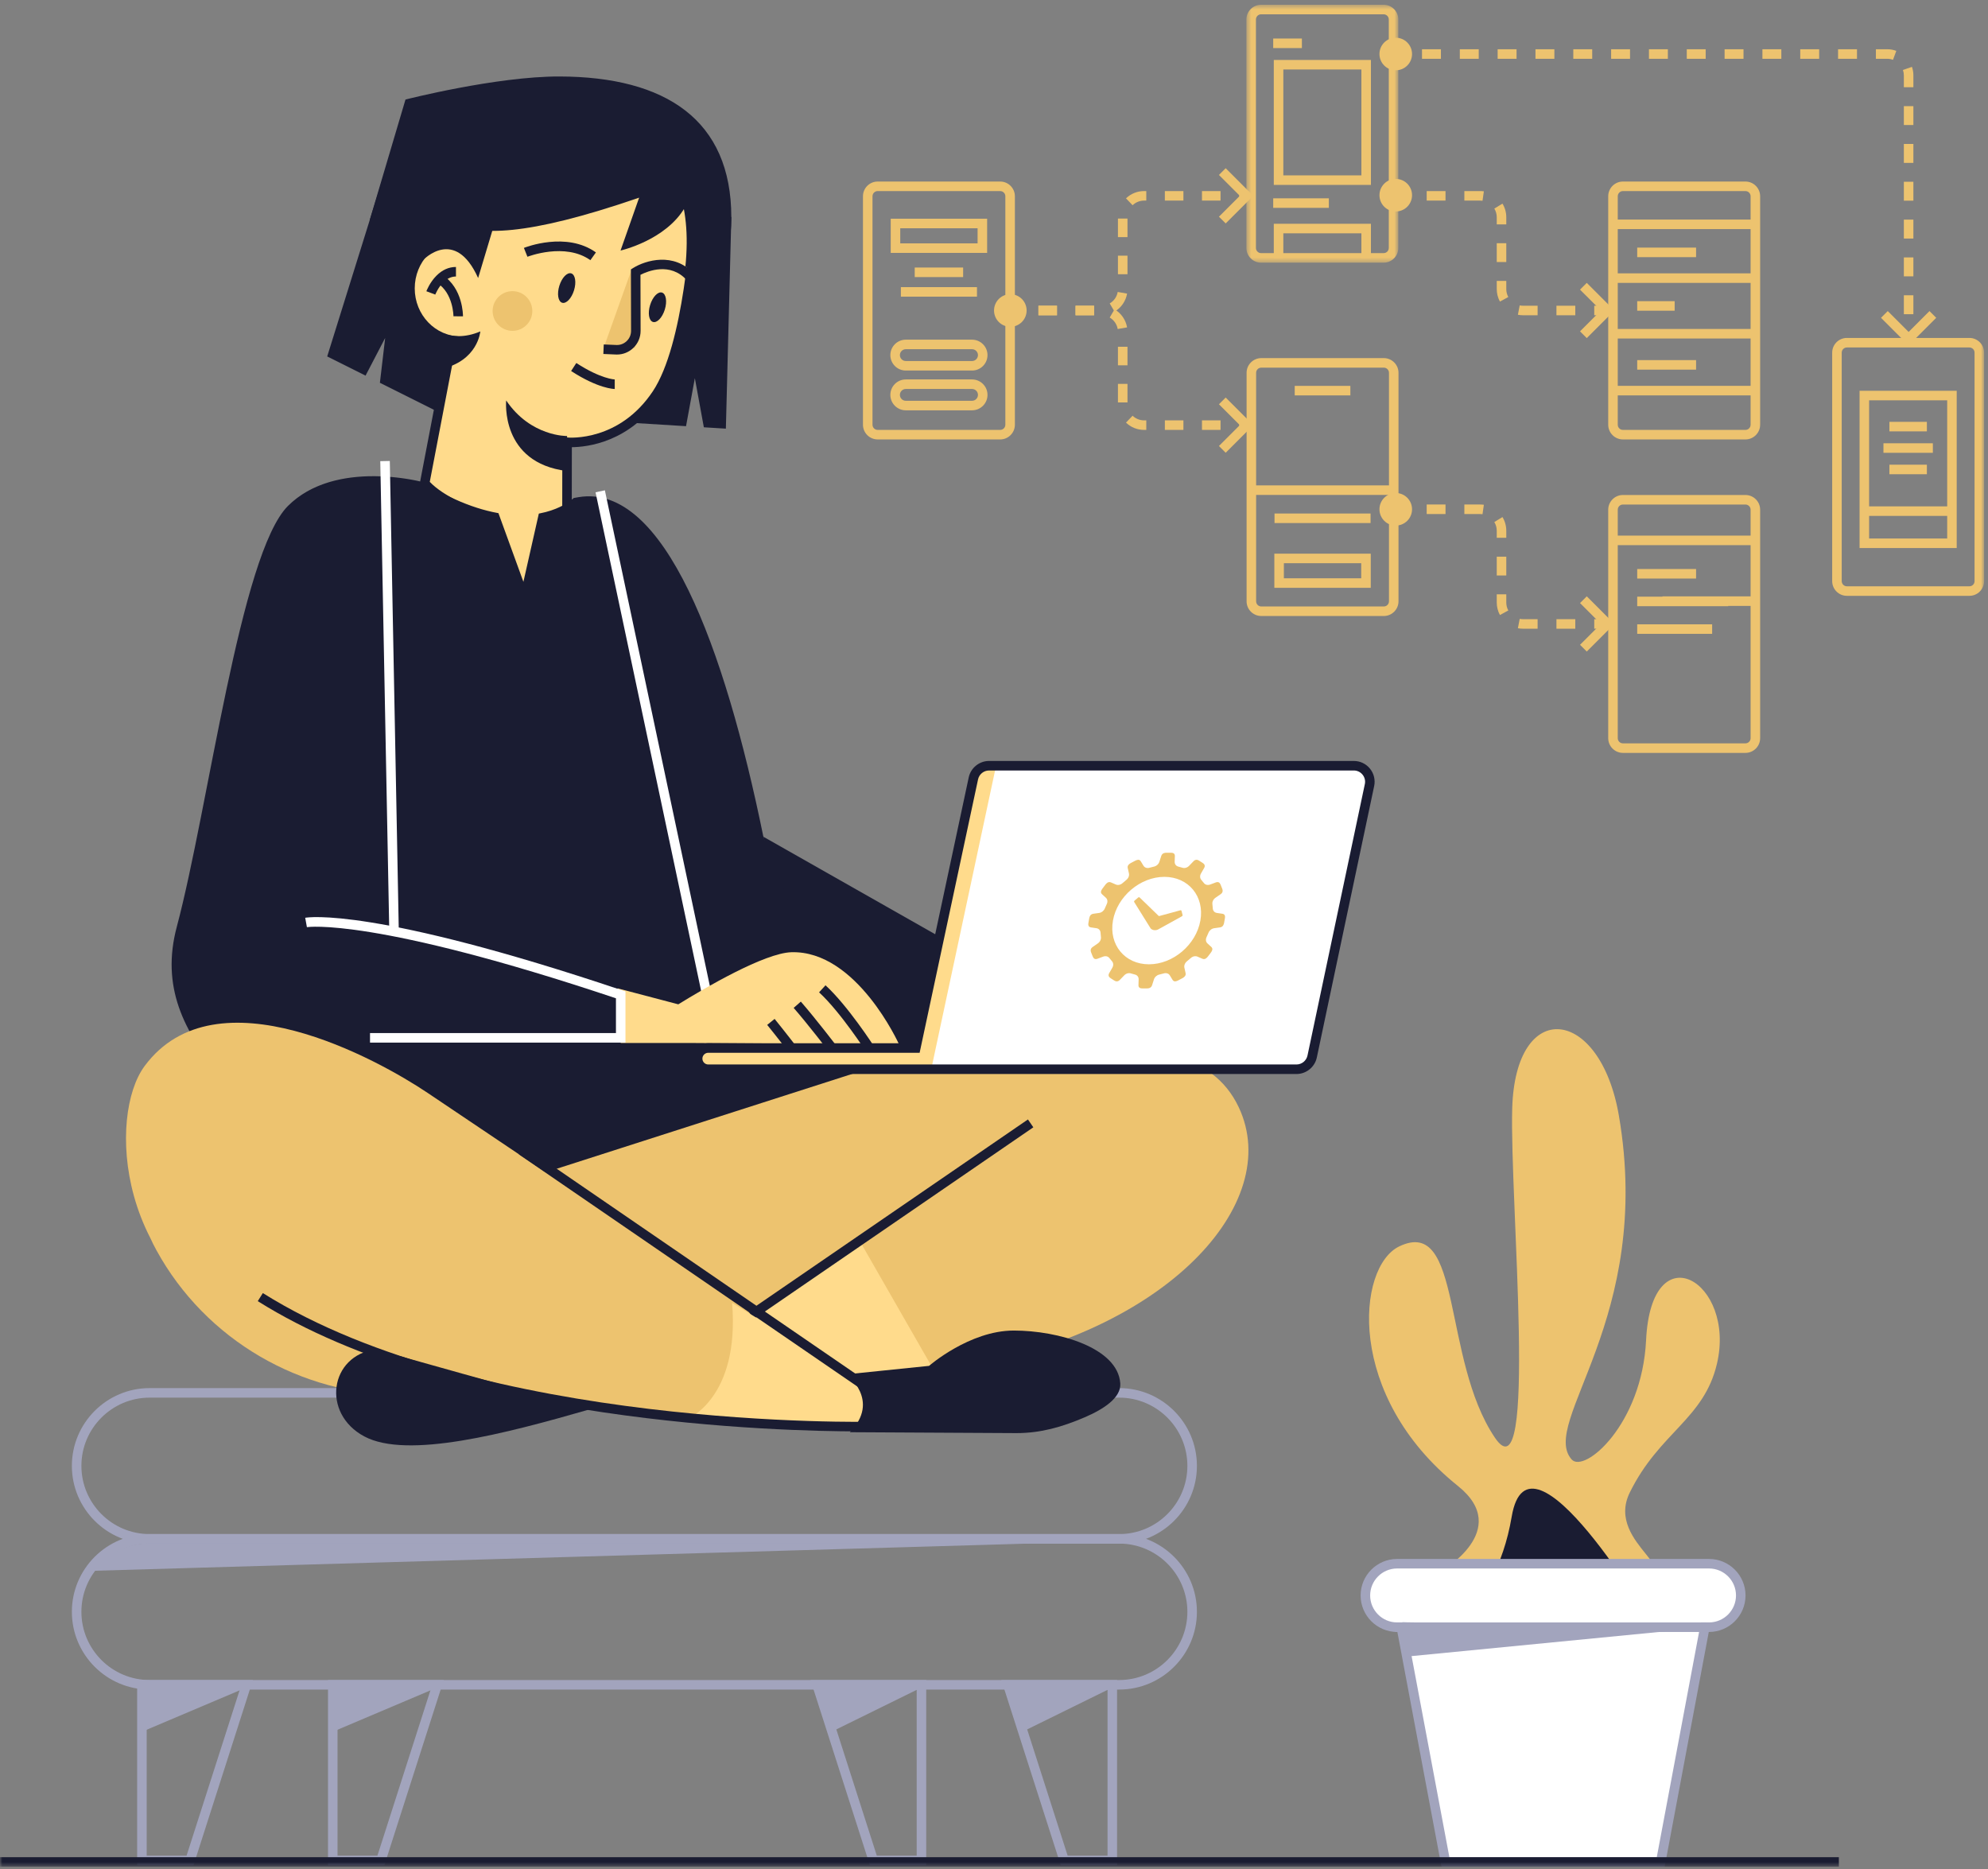 <?xml version="1.0" encoding="UTF-8"?>
<svg width="417px" height="392px" viewBox="0 0 417 392" version="1.1" xmlns="http://www.w3.org/2000/svg" xmlns:xlink="http://www.w3.org/1999/xlink">
    <rect x="0" y="0" width="417" height="392" fill="#808080" stroke="none"/>
    <!-- Generator: Sketch 52.4 (67378) - http://www.bohemiancoding.com/sketch -->
    <title>Illustration/Services/Design</title>
    <desc>Created with Sketch.</desc>
    <defs>
        <polygon id="path-1" points="0.444 0.496 32.31 0.496 32.31 54.584 0.444 54.584"></polygon>
        <polygon id="path-3" points="0 391.504 416.183 391.504 416.183 1 0 1"></polygon>
    </defs>
    <g id="Illustration/Services/Design" stroke="none" stroke-width="1" fill="none" fill-rule="evenodd">
        <g>
            <g id="Group-3" transform="translate(261, 0.504)">
                <mask id="mask-2" fill="white">
                    <use xlink:href="#path-1"></use>
                </mask>
                <g id="Clip-2"></g>
                <path d="M3.527,2.496 C2.929,2.496 2.444,2.981 2.444,3.579 L2.444,51.5 C2.444,52.098 2.929,52.584 3.527,52.584 L29.226,52.584 C29.824,52.584 30.31,52.098 30.31,51.5 L30.31,3.579 C30.31,2.981 29.824,2.496 29.226,2.496 L3.527,2.496 Z M29.226,54.584 L3.527,54.584 C1.827,54.584 0.444,53.2 0.444,51.5 L0.444,3.579 C0.444,1.879 1.827,0.496 3.527,0.496 L29.226,0.496 C30.926,0.496 32.31,1.879 32.31,3.579 L32.31,51.5 C32.31,53.2 30.926,54.584 29.226,54.584 Z" id="Fill-1" fill="#EDC36F" mask="url(#mask-2)"></path>
            </g>
            <polygon id="Fill-4" fill="#EDC36F" points="257.097 46.862 255.683 45.448 260.06 41.071 255.683 36.694 257.097 35.28 262.888 41.071"></polygon>
            <mask id="mask-4" fill="white">
                <use xlink:href="#path-3"></use>
            </mask>
            <g id="Clip-7"></g>
            <path d="M188.836,51.039 L205.06,51.039 L205.06,47.874 L188.836,47.874 L188.836,51.039 Z M186.836,53.039 L207.06,53.039 L207.06,45.874 L186.836,45.874 L186.836,53.039 Z" id="Fill-6" fill="#EDC36F" mask="url(#mask-4)"></path>
            <path d="M269.304,121.284 L285.528,121.284 L285.528,118.12 L269.304,118.12 L269.304,121.284 Z M267.303,123.284 L287.527,123.284 L287.527,116.12 L267.303,116.12 L267.303,123.284 Z" id="Fill-8" fill="#EDC36F" mask="url(#mask-4)"></path>
            <path d="M269.188,36.78 L285.565,36.78 L285.565,14.575 L269.188,14.575 L269.188,36.78 Z M267.188,38.78 L287.565,38.78 L287.565,12.575 L267.188,12.575 L267.188,38.78 Z" id="Fill-9" fill="#EDC36F" mask="url(#mask-4)"></path>
            <polygon id="Fill-10" fill="#EDC36F" mask="url(#mask-4)" points="287.565 54.162 285.565 54.162 285.565 48.932 269.188 48.932 269.188 54.162 267.188 54.162 267.188 46.932 287.565 46.932"></polygon>
            <polygon id="Fill-11" fill="#EDC36F" mask="url(#mask-4)" points="267.066 10.081 273.085 10.081 273.085 8.081 267.066 8.081"></polygon>
            <polygon id="Fill-12" fill="#EDC36F" mask="url(#mask-4)" points="267.066 43.593 278.738 43.593 278.738 41.593 267.066 41.593"></polygon>
            <polygon id="Fill-13" fill="#EDC36F" mask="url(#mask-4)" points="338.338 48.049 368.204 48.049 368.204 46.049 338.338 46.049"></polygon>
            <polygon id="Fill-14" fill="#EDC36F" mask="url(#mask-4)" points="343.419 53.93 355.767 53.93 355.767 51.93 343.419 51.93"></polygon>
            <path d="M184.098,40.074 C183.5,40.074 183.015,40.559 183.015,41.157 L183.015,89.078 C183.015,89.676 183.5,90.162 184.098,90.162 L209.797,90.162 C210.395,90.162 210.881,89.676 210.881,89.078 L210.881,41.157 C210.881,40.559 210.395,40.074 209.797,40.074 L184.098,40.074 Z M209.797,92.162 L184.098,92.162 C182.398,92.162 181.015,90.778 181.015,89.078 L181.015,41.157 C181.015,39.457 182.398,38.074 184.098,38.074 L209.797,38.074 C211.497,38.074 212.881,39.457 212.881,41.157 L212.881,89.078 C212.881,90.778 211.497,92.162 209.797,92.162 Z" id="Fill-15" fill="#EDC36F" mask="url(#mask-4)"></path>
            <path d="M264.566,77.105 C263.968,77.105 263.482,77.591 263.482,78.189 L263.482,126.11 C263.482,126.708 263.968,127.193 264.566,127.193 L290.264,127.193 C290.862,127.193 291.348,126.708 291.348,126.11 L291.348,78.189 C291.348,77.591 290.862,77.105 290.264,77.105 L264.566,77.105 Z M290.264,129.193 L264.566,129.193 C262.866,129.193 261.482,127.81 261.482,126.11 L261.482,78.189 C261.482,76.489 262.866,75.105 264.566,75.105 L290.264,75.105 C291.964,75.105 293.348,76.489 293.348,78.189 L293.348,126.11 C293.348,127.81 291.964,129.193 290.264,129.193 Z" id="Fill-16" fill="#EDC36F" mask="url(#mask-4)"></path>
            <path d="M340.422,40.074 C339.824,40.074 339.338,40.559 339.338,41.157 L339.338,89.078 C339.338,89.676 339.824,90.162 340.422,90.162 L366.12,90.162 C366.718,90.162 367.204,89.676 367.204,89.078 L367.204,41.157 C367.204,40.559 366.718,40.074 366.12,40.074 L340.422,40.074 Z M366.12,92.162 L340.422,92.162 C338.722,92.162 337.338,90.778 337.338,89.078 L337.338,41.157 C337.338,39.457 338.722,38.074 340.422,38.074 L366.12,38.074 C367.82,38.074 369.204,39.457 369.204,41.157 L369.204,89.078 C369.204,90.778 367.82,92.162 366.12,92.162 Z" id="Fill-17" fill="#EDC36F" mask="url(#mask-4)"></path>
            <path d="M387.4,72.874 C386.802,72.874 386.317,73.359 386.317,73.957 L386.317,121.878 C386.317,122.476 386.802,122.962 387.4,122.962 L413.099,122.962 C413.697,122.962 414.182,122.476 414.182,121.878 L414.182,73.957 C414.182,73.359 413.697,72.874 413.099,72.874 L387.4,72.874 Z M413.099,124.962 L387.4,124.962 C385.7,124.962 384.317,123.578 384.317,121.878 L384.317,73.957 C384.317,72.257 385.7,70.874 387.4,70.874 L413.099,70.874 C414.799,70.874 416.182,72.257 416.182,73.957 L416.182,121.878 C416.182,123.578 414.799,124.962 413.099,124.962 Z" id="Fill-18" fill="#EDC36F" mask="url(#mask-4)"></path>
            <path d="M215.342,65.118 C215.342,67.006 213.813,68.535 211.925,68.535 C210.037,68.535 208.508,67.006 208.508,65.118 C208.508,63.23 210.037,61.701 211.925,61.701 C213.813,61.701 215.342,63.23 215.342,65.118" id="Fill-19" fill="#EDC36F" mask="url(#mask-4)"></path>
            <path d="M296.188,40.938 C296.188,42.826 294.659,44.355 292.771,44.355 C290.884,44.355 289.353,42.826 289.353,40.938 C289.353,39.05 290.884,37.521 292.771,37.521 C294.659,37.521 296.188,39.05 296.188,40.938" id="Fill-20" fill="#EDC36F" mask="url(#mask-4)"></path>
            <path d="M296.188,11.328 C296.188,13.216 294.659,14.745 292.771,14.745 C290.884,14.745 289.353,13.216 289.353,11.328 C289.353,9.44 290.884,7.911 292.771,7.911 C294.659,7.911 296.188,9.44 296.188,11.328" id="Fill-21" fill="#EDC36F" mask="url(#mask-4)"></path>
            <path d="M296.188,106.811 C296.188,108.698 294.659,110.228 292.771,110.228 C290.884,110.228 289.353,108.698 289.353,106.811 C289.353,104.923 290.884,103.393 292.771,103.393 C294.659,103.393 296.188,104.923 296.188,106.811" id="Fill-22" fill="#EDC36F" mask="url(#mask-4)"></path>
            <polygon id="Fill-23" fill="#EDC36F" mask="url(#mask-4)" points="211.925 66.118 213.925 66.118 213.925 64.118 211.925 64.118"></polygon>
            <path d="M244.337,42.071 L248.231,42.071 L248.231,40.071 L244.337,40.071 L244.337,42.071 Z M252.124,42.071 L256.018,42.071 L256.018,40.071 L252.124,40.071 L252.124,42.071 Z M237.572,43.043 L236.186,41.601 C237.213,40.614 238.562,40.071 239.984,40.071 L239.989,40.071 L240.445,40.071 L240.445,42.071 L239.988,42.071 L239.985,42.071 C239.081,42.071 238.224,42.416 237.572,43.043 Z M234.498,49.728 L236.498,49.728 L236.498,45.835 L234.498,45.835 L234.498,49.728 Z M234.498,57.514 L236.498,57.514 L236.498,53.621 L234.498,53.621 L234.498,57.514 Z M233.787,65.364 L232.773,63.639 C233.661,63.118 234.271,62.24 234.446,61.232 L236.417,61.576 C236.14,63.164 235.182,64.544 233.787,65.364 Z M217.817,66.118 L221.711,66.118 L221.711,64.118 L217.817,64.118 L217.817,66.118 Z M225.603,66.118 L229.497,66.118 L229.497,64.118 L225.603,64.118 L225.603,66.118 Z" id="Fill-24" fill="#EDC36F" mask="url(#mask-4)"></path>
            <polygon id="Fill-25" fill="#EDC36F" mask="url(#mask-4)" points="259.937 42.071 261.937 42.071 261.937 40.071 259.937 40.071"></polygon>
            <polygon id="Fill-26" fill="#EDC36F" mask="url(#mask-4)" points="293.307 42.071 295.307 42.071 295.307 40.071 293.307 40.071"></polygon>
            <path d="M299.259,42.071 L303.21,42.071 L303.21,40.071 L299.259,40.071 L299.259,42.071 Z M310.97,42.107 C310.805,42.083 310.637,42.071 310.466,42.071 L307.162,42.071 L307.162,40.071 L310.466,40.071 C310.732,40.071 310.996,40.091 311.253,40.127 L310.97,42.107 Z M315.956,47.055 L313.956,47.055 L313.956,45.561 C313.956,44.919 313.78,44.291 313.448,43.746 L315.155,42.705 C315.68,43.563 315.956,44.551 315.956,45.561 L315.956,47.055 Z M313.956,54.959 L315.956,54.959 L315.956,51.008 L313.956,51.008 L313.956,54.959 Z M314.621,63.248 C314.187,62.447 313.956,61.541 313.956,60.628 L313.956,58.91 L315.956,58.91 L315.956,60.628 C315.956,61.217 316.099,61.777 316.379,62.293 L314.621,63.248 Z M322.527,66.118 L319.446,66.118 C319.087,66.117 318.732,66.082 318.39,66.015 L318.772,64.052 C318.991,64.095 319.219,64.117 319.449,64.118 L322.527,64.118 L322.527,66.118 Z M326.479,66.118 L330.431,66.118 L330.431,64.118 L326.479,64.118 L326.479,66.118 Z" id="Fill-27" fill="#EDC36F" mask="url(#mask-4)"></path>
            <polygon id="Fill-28" fill="#EDC36F" mask="url(#mask-4)" points="334.408 66.118 336.408 66.118 336.408 64.118 334.408 64.118"></polygon>
            <polygon id="Fill-29" fill="#EDC36F" mask="url(#mask-4)" points="211.925 66.118 213.925 66.118 213.925 64.118 211.925 64.118"></polygon>
            <path d="M217.817,66.118 L221.711,66.118 L221.711,64.118 L217.817,64.118 L217.817,66.118 Z M225.603,66.118 L229.497,66.118 L229.497,64.118 L225.603,64.118 L225.603,66.118 Z M234.445,69.005 C234.27,67.996 233.66,67.118 232.772,66.596 L233.786,64.872 C235.181,65.692 236.139,67.073 236.416,68.661 L234.445,69.005 Z M234.498,76.614 L236.498,76.614 L236.498,72.72 L234.498,72.72 L234.498,76.614 Z M234.498,84.4 L236.498,84.4 L236.498,80.507 L234.498,80.507 L234.498,84.4 Z M240.445,90.164 L239.988,90.164 C238.563,90.164 237.213,89.621 236.186,88.634 L237.57,87.191 C238.224,87.818 239.082,88.164 239.988,88.164 L240.445,88.164 L240.445,90.164 Z M244.338,90.164 L248.231,90.164 L248.231,88.164 L244.338,88.164 L244.338,90.164 Z M252.125,90.164 L256.019,90.164 L256.019,88.164 L252.125,88.164 L252.125,90.164 Z" id="Fill-30" fill="#EDC36F" mask="url(#mask-4)"></path>
            <polygon id="Fill-31" fill="#EDC36F" mask="url(#mask-4)" points="259.937 90.164 261.937 90.164 261.937 88.164 259.937 88.164"></polygon>
            <polygon id="Fill-32" fill="#EDC36F" mask="url(#mask-4)" points="332.838 70.908 331.424 69.494 335.801 65.118 331.424 60.741 332.838 59.327 338.629 65.118"></polygon>
            <polygon id="Fill-33" fill="#EDC36F" mask="url(#mask-4)" points="400.349 72.444 394.558 66.653 395.972 65.239 400.349 69.616 404.725 65.239 406.139 66.653"></polygon>
            <path d="M340.422,105.813 C339.824,105.813 339.338,106.299 339.338,106.897 L339.338,154.817 C339.338,155.415 339.824,155.901 340.422,155.901 L366.12,155.901 C366.718,155.901 367.204,155.415 367.204,154.817 L367.204,106.897 C367.204,106.299 366.718,105.813 366.12,105.813 L340.422,105.813 Z M366.12,157.901 L340.422,157.901 C338.722,157.901 337.338,156.517 337.338,154.817 L337.338,106.897 C337.338,105.197 338.722,103.813 340.422,103.813 L366.12,103.813 C367.82,103.813 369.204,105.197 369.204,106.897 L369.204,154.817 C369.204,156.517 367.82,157.901 366.12,157.901 Z" id="Fill-34" fill="#EDC36F" mask="url(#mask-4)"></path>
            <polygon id="Fill-35" fill="#EDC36F" mask="url(#mask-4)" points="293.307 107.81 295.307 107.81 295.307 105.81 293.307 105.81"></polygon>
            <path d="M299.259,107.81 L303.21,107.81 L303.21,105.81 L299.259,105.81 L299.259,107.81 Z M310.97,107.846 C310.805,107.822 310.637,107.81 310.466,107.81 L307.162,107.81 L307.162,105.81 L310.466,105.81 C310.732,105.81 310.996,105.83 311.253,105.866 L310.97,107.846 Z M315.956,112.795 L313.956,112.795 L313.956,111.301 C313.956,110.658 313.78,110.03 313.448,109.485 L315.155,108.444 C315.68,109.302 315.956,110.291 315.956,111.301 L315.956,112.795 Z M313.956,120.698 L315.956,120.698 L315.956,116.747 L313.956,116.747 L313.956,120.698 Z M314.621,128.987 C314.187,128.186 313.956,127.28 313.956,126.367 L313.956,124.649 L315.956,124.649 L315.956,126.367 C315.956,126.956 316.099,127.516 316.379,128.032 L314.621,128.987 Z M322.527,131.857 L319.446,131.857 C319.087,131.856 318.732,131.821 318.39,131.755 L318.772,129.792 C318.991,129.835 319.219,129.856 319.449,129.857 L322.527,129.857 L322.527,131.857 Z M326.479,131.857 L330.431,131.857 L330.431,129.857 L326.479,129.857 L326.479,131.857 Z" id="Fill-36" fill="#EDC36F" mask="url(#mask-4)"></path>
            <polygon id="Fill-37" fill="#EDC36F" mask="url(#mask-4)" points="334.408 131.857 336.408 131.857 336.408 129.857 334.408 129.857"></polygon>
            <polygon id="Fill-38" fill="#EDC36F" mask="url(#mask-4)" points="332.838 136.648 331.424 135.234 335.801 130.857 331.424 126.48 332.838 125.066 338.629 130.857"></polygon>
            <polygon id="Fill-39" fill="#EDC36F" mask="url(#mask-4)" points="257.097 94.955 255.683 93.541 260.06 89.164 255.683 84.788 257.097 83.374 262.888 89.164"></polygon>
            <polygon id="Fill-40" fill="#EDC36F" mask="url(#mask-4)" points="292.311 12.328 294.311 12.328 294.311 10.328 292.311 10.328"></polygon>
            <path d="M298.277,12.328 L302.244,12.328 L302.244,10.328 L298.277,10.328 L298.277,12.328 Z M306.211,12.328 L310.179,12.328 L310.179,10.328 L306.211,10.328 L306.211,12.328 Z M314.145,12.328 L318.112,12.328 L318.112,10.328 L314.145,10.328 L314.145,12.328 Z M322.079,12.328 L326.046,12.328 L326.046,10.328 L322.079,10.328 L322.079,12.328 Z M330.013,12.328 L333.98,12.328 L333.98,10.328 L330.013,10.328 L330.013,12.328 Z M337.947,12.328 L341.914,12.328 L341.914,10.328 L337.947,10.328 L337.947,12.328 Z M345.881,12.328 L349.849,12.328 L349.849,10.328 L345.881,10.328 L345.881,12.328 Z M353.815,12.328 L357.782,12.328 L357.782,10.328 L353.815,10.328 L353.815,12.328 Z M361.749,12.328 L365.716,12.328 L365.716,10.328 L361.749,10.328 L361.749,12.328 Z M369.683,12.328 L373.65,12.328 L373.65,10.328 L369.683,10.328 L369.683,12.328 Z M377.617,12.328 L381.584,12.328 L381.584,10.328 L377.617,10.328 L377.617,12.328 Z M385.551,12.328 L389.519,12.328 L389.519,10.328 L385.551,10.328 L385.551,12.328 Z M397.072,12.545 C396.684,12.401 396.275,12.328 395.858,12.328 L393.485,12.328 L393.485,10.328 L395.858,10.328 C396.513,10.328 397.154,10.442 397.766,10.668 L397.072,12.545 Z M401.349,18.291 L399.349,18.291 L399.349,15.818 C399.349,15.426 399.284,15.042 399.158,14.677 L401.049,14.023 C401.248,14.598 401.349,15.203 401.349,15.818 L401.349,18.291 Z M399.349,26.224 L401.349,26.224 L401.349,22.257 L399.349,22.257 L399.349,26.224 Z M399.349,34.158 L401.349,34.158 L401.349,30.191 L399.349,30.191 L399.349,34.158 Z M399.349,42.093 L401.349,42.093 L401.349,38.125 L399.349,38.125 L399.349,42.093 Z M399.349,50.026 L401.349,50.026 L401.349,46.059 L399.349,46.059 L399.349,50.026 Z M399.349,57.96 L401.349,57.96 L401.349,53.993 L399.349,53.993 L399.349,57.96 Z M399.349,65.894 L401.349,65.894 L401.349,61.927 L399.349,61.927 L399.349,65.894 Z" id="Fill-41" fill="#EDC36F" mask="url(#mask-4)"></path>
            <polygon id="Fill-42" fill="#EDC36F" mask="url(#mask-4)" points="399.349 71.874 401.349 71.874 401.349 69.874 399.349 69.874"></polygon>
            <polygon id="Fill-43" fill="#EDC36F" mask="url(#mask-4)" points="191.87 58.11 202.025 58.11 202.025 56.11 191.87 56.11"></polygon>
            <polygon id="Fill-44" fill="#EDC36F" mask="url(#mask-4)" points="188.967 62.218 204.928 62.218 204.928 60.218 188.967 60.218"></polygon>
            <path d="M189.995,73.239 C189.313,73.239 188.759,73.794 188.759,74.475 C188.759,75.157 189.313,75.712 189.995,75.712 L203.899,75.712 C204.581,75.712 205.136,75.157 205.136,74.475 C205.136,73.794 204.581,73.239 203.899,73.239 L189.995,73.239 Z M203.899,77.712 L189.995,77.712 C188.211,77.712 186.759,76.26 186.759,74.475 C186.759,72.691 188.211,71.239 189.995,71.239 L203.899,71.239 C205.683,71.239 207.136,72.691 207.136,74.475 C207.136,76.26 205.683,77.712 203.899,77.712 Z" id="Fill-45" fill="#EDC36F" mask="url(#mask-4)"></path>
            <path d="M189.995,81.58 C189.313,81.58 188.759,82.135 188.759,82.817 C188.759,83.499 189.313,84.054 189.995,84.054 L203.899,84.054 C204.581,84.054 205.136,83.499 205.136,82.817 C205.136,82.135 204.581,81.58 203.899,81.58 L189.995,81.58 Z M203.899,86.054 L189.995,86.054 C188.211,86.054 186.759,84.601 186.759,82.817 C186.759,81.032 188.211,79.58 189.995,79.58 L203.899,79.58 C205.683,79.58 207.136,81.032 207.136,82.817 C207.136,84.601 205.683,86.054 203.899,86.054 Z" id="Fill-46" fill="#EDC36F" mask="url(#mask-4)"></path>
            <path d="M392.062,112.939 L408.439,112.939 L408.439,83.957 L392.062,83.957 L392.062,112.939 Z M390.061,114.939 L410.438,114.939 L410.438,81.957 L390.061,81.957 L390.061,114.939 Z" id="Fill-47" fill="#EDC36F" mask="url(#mask-4)"></path>
            <polygon id="Fill-48" fill="#EDC36F" mask="url(#mask-4)" points="391.061 108.199 409.438 108.199 409.438 106.199 391.061 106.199"></polygon>
            <polygon id="Fill-49" fill="#EDC36F" mask="url(#mask-4)" points="271.579 82.927 283.251 82.927 283.251 80.927 271.579 80.927"></polygon>
            <polygon id="Fill-50" fill="#EDC36F" mask="url(#mask-4)" points="262.492 103.8 292.339 103.8 292.339 101.8 262.492 101.8"></polygon>
            <polygon id="Fill-51" fill="#EDC36F" mask="url(#mask-4)" points="267.342 109.698 287.488 109.698 287.488 107.698 267.342 107.698"></polygon>
            <polygon id="Fill-52" fill="#EDC36F" mask="url(#mask-4)" points="338.338 59.33 368.204 59.33 368.204 57.33 338.338 57.33"></polygon>
            <polygon id="Fill-53" fill="#EDC36F" mask="url(#mask-4)" points="338.338 70.992 368.204 70.992 368.204 68.992 338.338 68.992"></polygon>
            <polygon id="Fill-54" fill="#EDC36F" mask="url(#mask-4)" points="338.338 114.332 368.204 114.332 368.204 112.332 338.338 112.332"></polygon>
            <polygon id="Fill-55" fill="#EDC36F" mask="url(#mask-4)" points="343.419 121.338 355.767 121.338 355.767 119.338 343.419 119.338"></polygon>
            <polygon id="Fill-56" fill="#EDC36F" mask="url(#mask-4)" points="343.419 132.935 359.138 132.935 359.138 130.935 343.419 130.935"></polygon>
            <polygon id="Fill-57" fill="#EDC36F" mask="url(#mask-4)" points="343.419 127.136 362.508 127.136 362.508 125.136 343.419 125.136"></polygon>
            <polygon id="Fill-58" fill="#EDC36F" mask="url(#mask-4)" points="348.719 127.074 367.808 127.074 367.808 125.074 348.719 125.074"></polygon>
            <polygon id="Fill-59" fill="#EDC36F" mask="url(#mask-4)" points="338.338 82.923 368.204 82.923 368.204 80.923 338.338 80.923"></polygon>
            <polygon id="Fill-60" fill="#EDC36F" mask="url(#mask-4)" points="343.419 77.523 355.767 77.523 355.767 75.523 343.419 75.523"></polygon>
            <polygon id="Fill-61" fill="#EDC36F" mask="url(#mask-4)" points="343.419 65.165 351.273 65.165 351.273 63.165 343.419 63.165"></polygon>
            <polygon id="Fill-62" fill="#EDC36F" mask="url(#mask-4)" points="396.322 90.471 404.179 90.471 404.179 88.471 396.322 88.471"></polygon>
            <polygon id="Fill-63" fill="#EDC36F" mask="url(#mask-4)" points="395.069 94.966 405.432 94.966 405.432 92.966 395.069 92.966"></polygon>
            <polygon id="Fill-64" fill="#EDC36F" mask="url(#mask-4)" points="396.322 99.459 404.179 99.459 404.179 97.459 396.322 97.459"></polygon>
            <polygon id="Fill-65" fill="#1A1C32" mask="url(#mask-4)" points="114.054 17.35 81.104 34.775 68.633 74.757 76.677 78.78 80.791 70.883 79.686 80.284 96.39 88.636 124.908 88.207 143.9 89.381 145.751 79.316 147.638 89.613 152.258 89.898 153.401 45.557"></polygon>
            <path d="M183.919,389.19 L192.283,389.19 L192.283,354.346 L172.75,354.346 L183.919,389.19 Z M194.283,391.19 L182.46,391.19 L170.008,352.346 L194.283,352.346 L194.283,391.19 Z" id="Fill-66" fill="#A2A4BD" mask="url(#mask-4)"></path>
            <path d="M70.801,389.19 L79.166,389.19 L90.335,354.346 L70.801,354.346 L70.801,389.19 Z M80.625,391.19 L68.801,391.19 L68.801,352.346 L93.077,352.346 L80.625,391.19 Z" id="Fill-67" fill="#A2A4BD" mask="url(#mask-4)"></path>
            <path d="M223.951,389.19 L232.315,389.19 L232.315,354.346 L212.781,354.346 L223.951,389.19 Z M234.315,391.19 L222.492,391.19 L210.039,352.346 L234.315,352.346 L234.315,391.19 Z" id="Fill-68" fill="#A2A4BD" mask="url(#mask-4)"></path>
            <path d="M31.383,293.123 C23.493,293.123 17.075,299.541 17.075,307.431 C17.075,315.32 23.493,321.738 31.383,321.738 L234.755,321.738 C242.645,321.738 249.063,315.32 249.063,307.431 C249.063,299.541 242.645,293.123 234.755,293.123 L31.383,293.123 Z M234.755,323.738 L31.383,323.738 C22.391,323.738 15.075,316.423 15.075,307.431 C15.075,298.438 22.391,291.123 31.383,291.123 L234.755,291.123 C243.747,291.123 251.063,298.438 251.063,307.431 C251.063,316.423 243.747,323.738 234.755,323.738 Z" id="Fill-69" fill="#A2A4BD" mask="url(#mask-4)"></path>
            <path d="M31.383,323.732 C23.493,323.732 17.075,330.15 17.075,338.039 C17.075,345.928 23.493,352.346 31.383,352.346 L234.755,352.346 C242.645,352.346 249.063,345.928 249.063,338.039 C249.063,330.15 242.645,323.732 234.755,323.732 L31.383,323.732 Z M234.755,354.346 L31.383,354.346 C22.391,354.346 15.075,347.031 15.075,338.039 C15.075,329.047 22.391,321.732 31.383,321.732 L234.755,321.732 C243.747,321.732 251.063,329.047 251.063,338.039 C251.063,347.031 243.747,354.346 234.755,354.346 Z" id="Fill-70" fill="#A2A4BD" mask="url(#mask-4)"></path>
            <path d="M153.399,45.557 C153.399,65.938 136.878,82.46 116.496,82.46 C96.115,82.46 77.565,46.118 77.565,46.118 L85.054,20.876 C85.054,20.876 104.08,16.012 117.34,16.041 C139.673,16.09 153.399,25.176 153.399,45.557" id="Fill-71" fill="#1A1C32" mask="url(#mask-4)"></path>
            <path d="M259.849,232.247 C254.214,220.275 240.468,219.496 228.245,221.654 L107.907,221.648 L86.994,266.189 L126.982,276.178 L120.53,280.066 L149.431,291.258 C149.431,291.258 156.717,294.251 201.749,286.707 C244.622,279.524 269.339,252.413 259.849,232.247" id="Fill-72" fill="#EDC36F" mask="url(#mask-4)"></path>
            <polygon id="Fill-73" fill="#FFDB8C" mask="url(#mask-4)" points="159.736 274.332 180.311 260.216 195.546 286.791 172.482 291.44"></polygon>
            <path d="M89.072,101.37 L102.442,31.599 L146.192,42.126 C146.192,42.126 145.226,71.432 137.762,82.627 C130.3,93.822 118.951,92.757 118.951,92.757 L118.926,113.312 C118.926,113.312 95.713,108.959 89.072,101.37" id="Fill-74" fill="#FFDB8C" mask="url(#mask-4)"></path>
            <path d="M90.149,101.064 C95.992,107.15 113.244,111.107 117.927,112.089 L117.952,91.657 L119.045,91.759 C119.486,91.797 129.905,92.61 136.93,82.072 C143.465,72.268 144.931,47.692 145.158,42.905 L103.227,32.815 L90.149,101.064 Z M119.925,114.516 L118.742,114.293 C117.78,114.114 95.11,109.789 88.319,102.028 L87.998,101.661 L101.657,30.379 L147.218,41.344 L147.191,42.159 C147.152,43.367 146.129,71.877 138.594,83.181 C132.17,92.818 123.079,93.765 119.95,93.787 L119.925,114.516 Z" id="Fill-75" fill="#1A1C32" mask="url(#mask-4)"></path>
            <path d="M106.269,60.479 C106.269,66.044 101.955,70.555 96.631,70.555 C91.309,70.555 86.994,66.044 86.994,60.479 C86.994,54.915 91.309,50.404 96.631,50.404 C101.955,50.404 106.269,54.915 106.269,60.479" id="Fill-76" fill="#FFDB8C" mask="url(#mask-4)"></path>
            <polygon id="Fill-77" fill="#1A1C32" mask="url(#mask-4)" points="160.124 175.485 221.212 210.149 218.878 219.95 171.276 220.417"></polygon>
            <path d="M160.124,175.485 C151.959,135.476 139.264,101.346 121.397,104.262 C121.046,104.31 120.694,104.369 120.342,104.447 C120.342,104.447 120.326,104.463 120.303,104.485 C120.299,104.488 120.293,104.493 120.29,104.497 C120.263,104.521 120.225,104.556 120.176,104.598 C120.169,104.605 120.16,104.612 120.152,104.619 C120.097,104.667 120.028,104.723 119.947,104.789 C119.943,104.792 119.94,104.795 119.936,104.798 C119.671,105.009 119.272,105.3 118.741,105.622 C118.728,105.631 118.714,105.638 118.7,105.646 C118.538,105.744 118.363,105.844 118.177,105.945 C118.154,105.958 118.132,105.969 118.109,105.982 C117.905,106.091 117.689,106.202 117.458,106.312 C113.096,108.386 103.698,110.343 88.705,101.117 C88.705,101.117 88.641,101.1 88.536,101.074 C88.499,101.064 88.455,101.053 88.406,101.042 C88.368,101.032 88.332,101.023 88.287,101.012 C88.248,101.003 88.205,100.993 88.162,100.983 C88.097,100.967 88.029,100.952 87.952,100.934 C87.908,100.924 87.861,100.914 87.813,100.904 C87.726,100.883 87.635,100.864 87.534,100.842 C87.485,100.832 87.435,100.822 87.382,100.81 C87.27,100.787 87.152,100.763 87.027,100.738 C86.977,100.728 86.926,100.717 86.873,100.708 C86.736,100.681 86.595,100.654 86.445,100.627 C86.392,100.617 86.338,100.607 86.282,100.596 C86.124,100.568 85.96,100.54 85.789,100.51 C85.733,100.502 85.68,100.492 85.624,100.483 C85.442,100.453 85.253,100.423 85.059,100.393 C85.004,100.385 84.952,100.377 84.897,100.369 C84.692,100.339 84.48,100.308 84.262,100.279 C84.211,100.272 84.161,100.265 84.109,100.258 C83.877,100.227 83.637,100.198 83.391,100.17 C83.349,100.165 83.309,100.16 83.266,100.155 C82.996,100.125 82.718,100.095 82.434,100.069 C82.413,100.067 82.393,100.064 82.372,100.062 C80.818,99.917 79.065,99.833 77.209,99.883 C77.172,99.884 77.134,99.886 77.096,99.887 C76.77,99.897 76.442,99.911 76.11,99.929 C76.031,99.934 75.951,99.94 75.872,99.946 C75.581,99.964 75.289,99.984 74.994,100.01 C74.89,100.019 74.785,100.031 74.68,100.041 C74.408,100.067 74.136,100.095 73.862,100.129 C73.741,100.143 73.62,100.161 73.499,100.176 C73.24,100.212 72.981,100.248 72.722,100.289 C72.589,100.309 72.455,100.333 72.322,100.356 C72.073,100.398 71.824,100.444 71.575,100.493 C71.434,100.521 71.291,100.551 71.149,100.582 C70.909,100.632 70.669,100.687 70.429,100.745 C70.28,100.781 70.133,100.818 69.984,100.856 C69.751,100.918 69.518,100.981 69.284,101.048 C69.132,101.092 68.98,101.137 68.828,101.185 C68.601,101.256 68.375,101.33 68.148,101.407 C67.994,101.46 67.84,101.513 67.686,101.569 C67.464,101.65 67.244,101.736 67.024,101.824 C66.869,101.886 66.714,101.948 66.561,102.013 C66.344,102.106 66.129,102.205 65.915,102.304 C65.762,102.376 65.608,102.445 65.456,102.52 C65.244,102.625 65.034,102.738 64.824,102.85 C64.675,102.931 64.524,103.008 64.377,103.093 C64.167,103.213 63.962,103.341 63.756,103.469 C63.612,103.558 63.469,103.643 63.327,103.736 C63.116,103.874 62.911,104.023 62.705,104.171 C62.573,104.264 62.44,104.353 62.311,104.451 C62.088,104.62 61.871,104.8 61.654,104.98 C61.548,105.069 61.438,105.151 61.333,105.242 C61.015,105.519 60.702,105.808 60.397,106.113 C50.407,116.103 43.746,169.387 37.086,194.364 C30.426,219.34 55.725,232.217 76.539,258.027 L179.21,225.083 L160.124,175.485 Z" id="Fill-78" fill="#1A1C32" mask="url(#mask-4)"></path>
            <path d="M88.727,54.566 C88.727,54.566 95.404,47.431 100.291,58.309 L103.414,47.903 L93.857,47.833 L88.727,54.566 Z" id="Fill-79" fill="#1A1C32" mask="url(#mask-4)"></path>
            <path d="M123.837,54.567 C118.534,50.782 110.714,53.821 110.634,53.85 L109.893,51.993 C110.253,51.849 118.796,48.509 124.999,52.94 L123.837,54.567 Z" id="Fill-80" fill="#1A1C32" mask="url(#mask-4)"></path>
            <path d="M151.008,44.179 L150.315,36.768 L145.302,36.367 C145.322,35.624 145.278,34.865 145.153,34.087 C145.347,33.905 145.54,33.727 145.736,33.54 L144.997,33.352 C144.873,32.789 141.253,34.018 141.043,33.439 C138.139,25.434 135.308,32.185 134.27,35.254 L99.809,28.296 L94.741,46.905 C100.673,49.283 109.802,49.791 134.063,41.455 L130.163,52.545 C130.163,52.545 139.642,50.417 143.67,43.498 L151.008,44.179 Z" id="Fill-81" fill="#1A1C32" mask="url(#mask-4)"></path>
            <path d="M118.951,91.445 C118.951,91.445 111.324,91.611 106.175,83.984 C106.175,83.984 104.866,97.082 118.941,98.788 L118.951,91.445 Z" id="Fill-82" fill="#1A1C32" mask="url(#mask-4)"></path>
            <path d="M128.945,81.58 C128.808,81.58 125.53,81.537 119.797,77.811 L120.886,76.134 C126.045,79.486 128.918,79.58 128.945,79.58 L128.945,81.58 Z" id="Fill-83" fill="#1A1C32" mask="url(#mask-4)"></path>
            <path d="M91.306,61.784 L89.434,61.081 C89.462,61.006 90.138,59.229 91.561,57.807 C92.766,56.602 94.139,55.991 95.643,55.991 L95.643,57.991 C94.689,57.991 93.791,58.405 92.975,59.221 C91.868,60.329 91.312,61.77 91.306,61.784" id="Fill-84" fill="#1A1C32" mask="url(#mask-4)"></path>
            <path d="M97.116,66.347 L95.116,66.329 L96.116,66.338 L95.116,66.331 C95.116,66.284 95.099,61.537 91.724,59.354 L92.81,57.674 C97.12,60.462 97.118,66.109 97.116,66.347" id="Fill-85" fill="#1A1C32" mask="url(#mask-4)"></path>
            <path d="M111.658,65.224 C111.658,67.523 109.794,69.387 107.495,69.387 C105.196,69.387 103.332,67.523 103.332,65.224 C103.332,62.925 105.196,61.061 107.495,61.061 C109.794,61.061 111.658,62.925 111.658,65.224" id="Fill-86" fill="#EDC36F" mask="url(#mask-4)"></path>
            <path d="M89.683,229.199 C79.466,222.331 45.33,203.291 30.328,223.587 C26.481,228.79 25.01,239.641 28.087,250.809 L28.085,250.808 C28.085,250.808 28.091,250.824 28.092,250.827 C28.911,253.793 30.052,256.779 31.553,259.688 C31.885,260.447 32.319,261.306 32.834,262.246 C43.158,281.053 63.075,292.58 84.529,292.58 L101.4,292.58 C102.345,292.329 103.376,292.177 104.305,291.92 C126.863,296.307 146.275,297.61 146.275,297.61 L158.358,296.15 L165.352,280.066 L89.683,229.199 Z" id="Fill-87" fill="#EDC36F" mask="url(#mask-4)"></path>
            <polygon id="Fill-88" fill="#1A1C32" mask="url(#mask-4)" points="158.121 276.652 156.99 275.004 215.619 234.779 216.75 236.427"></polygon>
            <path d="M144.158,297.61 C144.158,297.61 155.203,293.299 153.566,273.255 L183.389,291.44 C183.389,291.44 187.296,297.072 184.108,299.216 C180.92,301.361 144.158,297.61 144.158,297.61" id="Fill-89" fill="#FFDB8C" mask="url(#mask-4)"></path>
            <path d="M177.561,288.234 C177.561,288.234 184.816,293.687 178.264,300.372 L213.215,300.562 C218.333,300.562 222.796,299.267 227.5,297.256 C231.494,295.551 235.196,293.144 234.988,290.126 C234.469,282.617 221.934,279.052 212.654,279.052 C203.374,279.052 194.877,286.458 194.877,286.458 L177.561,288.234 Z" id="Fill-90" fill="#1A1C32" mask="url(#mask-4)"></path>
            <path d="M123.699,295.581 L78.805,282.996 C69.129,284.298 67.388,296.444 76.421,301.26 C85.454,306.074 105.992,300.676 123.699,295.581" id="Fill-91" fill="#1A1C32" mask="url(#mask-4)"></path>
            <polygon id="Fill-92" fill="#EDC36F" mask="url(#mask-4)" points="132.474 56.548 133.193 72.927 126.687 72.776"></polygon>
            <path d="M129.41,74.356 C129.337,74.356 129.264,74.354 129.189,74.351 L126.557,74.238 L126.643,72.24 L129.275,72.353 C130.097,72.396 130.869,72.096 131.459,71.529 C132.05,70.962 132.374,70.199 132.372,69.38 L132.342,56.498 L132.814,56.204 C135.392,54.596 141.376,52.787 145.555,57.434 L144.066,58.772 C140.595,54.908 135.854,56.864 134.344,57.639 L134.372,69.377 C134.375,70.747 133.832,72.023 132.844,72.972 C131.909,73.869 130.697,74.356 129.41,74.356" id="Fill-93" fill="#1A1C32" mask="url(#mask-4)"></path>
            <polygon id="Fill-94" fill="#FFFFFF" mask="url(#mask-4)" points="81.645 194.979 79.766 96.717 81.766 96.678 83.645 194.94"></polygon>
            <polygon id="Fill-95" fill="#FFDB8C" mask="url(#mask-4)" points="102.193 101.135 109.79 122.025 113.904 103.825"></polygon>
            <path d="M152.034,50.507 L143.741,56.194 C144.501,48.785 143.731,43.802 142.388,39.727 L152.034,42.11 L152.034,50.507 Z" id="Fill-96" fill="#1A1C32" mask="url(#mask-4)"></path>
            <path d="M90.105,68.339 C90.105,68.339 94.252,72.286 100.751,69.509 C100.751,69.509 100.267,75.644 92.626,77.358 C82.26,79.683 90.105,68.339 90.105,68.339" id="Fill-97" fill="#1A1C32" mask="url(#mask-4)"></path>
            <polygon id="Fill-98" fill="#FFFFFF" mask="url(#mask-4)" points="148.273 213.493 124.92 103.246 126.877 102.832 150.23 213.079"></polygon>
            <path d="M188.579,219.023 C188.579,219.023 179.71,199.303 166.003,199.707 C160.346,199.873 147.866,207.186 142.279,210.636 L129.537,207.28 L130.2,218.736 L144.273,218.736 L188.579,219.023 Z" id="Fill-99" fill="#FFDB8C" mask="url(#mask-4)"></path>
            <path d="M181.8,220.76 C181.745,220.674 176.29,212.226 171.807,208.118 L173.158,206.643 C177.834,210.927 183.253,219.322 183.482,219.678 L181.8,220.76 Z" id="Fill-100" fill="#1A1C32" mask="url(#mask-4)"></path>
            <path d="M174.084,220.827 C174.038,220.766 169.476,214.814 166.476,211.381 L167.981,210.064 C171.024,213.548 175.626,219.551 175.672,219.61 L174.084,220.827 Z" id="Fill-101" fill="#1A1C32" mask="url(#mask-4)"></path>
            <path d="M165.556,220.827 C165.534,220.798 163.287,217.866 160.926,214.949 L162.481,213.691 C164.859,216.63 167.121,219.581 167.144,219.61 L165.556,220.827 Z" id="Fill-102" fill="#1A1C32" mask="url(#mask-4)"></path>
            <path d="M302.201,329.588 C302.201,329.588 317.414,320.943 305.818,311.651 C282.217,292.738 284.574,265.697 293.505,261.401 C306.814,255 302.433,284.988 313.554,301.498 C322.66,315.021 316.646,251.641 317.2,232.442 C317.874,209.081 335.648,211.107 339.574,233.969 C346.895,276.605 322.827,298.357 329.661,306.082 C332.316,309.084 344.418,298.815 345.28,281.072 C346.392,258.196 364.185,268.842 360.142,286.026 C357.405,297.661 348.08,300.39 341.863,313.018 C336.397,324.122 356.598,330.417 341.635,331.481 C322.324,332.853 302.201,329.588 302.201,329.588" id="Fill-103" fill="#EDC36F" mask="url(#mask-4)"></path>
            <path d="M299.543,343.694 C299.543,343.694 313.462,339.458 317.094,318.074 C320.725,296.69 346.547,340.668 346.547,340.668 L299.543,343.694 Z" id="Fill-104" fill="#1A1C32" mask="url(#mask-4)"></path>
            <path d="M358.483,327.952 L293.057,327.952 C289.38,327.952 286.4,330.932 286.4,334.609 C286.4,338.286 289.38,341.266 293.057,341.266 L293.938,341.266 L303.191,390.504 L348.349,390.504 L357.602,341.266 L358.483,341.266 C362.16,341.266 365.14,338.286 365.14,334.609 C365.14,330.932 362.16,327.952 358.483,327.952" id="Fill-105" fill="#FFFFFF" mask="url(#mask-4)"></path>
            <polygon id="Fill-106" fill="#A2A4BD" mask="url(#mask-4)" points="295.865 347.351 294.152 340.229 358.658 341.23"></polygon>
            <polygon id="Fill-107" fill="#A2A4BD" mask="url(#mask-4)" points="292.62 342.269 357.894 342.269 357.894 340.269 292.62 340.269"></polygon>
            <path d="M304.021,389.504 L347.521,389.504 L356.774,340.266 L358.483,340.266 C361.603,340.266 364.14,337.729 364.14,334.609 C364.14,331.49 361.603,328.952 358.483,328.952 L293.058,328.952 C289.938,328.952 287.401,331.49 287.401,334.609 C287.401,337.729 289.938,340.266 293.058,340.266 L294.767,340.266 L304.021,389.504 Z M349.178,391.504 L302.363,391.504 L293.11,342.266 L293.058,342.266 C288.834,342.266 285.401,338.831 285.401,334.609 C285.401,330.387 288.834,326.952 293.058,326.952 L358.483,326.952 C362.707,326.952 366.14,330.387 366.14,334.609 C366.14,338.831 362.707,342.266 358.483,342.266 L358.432,342.266 L349.178,391.504 Z" id="Fill-108" fill="#A2A4BD" mask="url(#mask-4)"></path>
            <path d="M180.107,300.198 C164.247,300.198 95.139,298.658 54.069,272.886 L55.131,271.193 C100.999,299.973 182.545,298.199 183.363,298.17 L183.416,300.17 C183.321,300.172 182.158,300.198 180.107,300.198" id="Fill-109" fill="#1A1C32" mask="url(#mask-4)"></path>
            <polygon id="Fill-110" fill="#1A1C32" mask="url(#mask-4)" points="192.612 299.555 108.848 242.105 109.979 240.456 193.743 297.907"></polygon>
            <path d="M120.406,60.889 C119.881,62.591 118.765,63.757 117.915,63.494 C117.064,63.233 116.8,61.64 117.325,59.939 C117.85,58.237 118.966,57.071 119.816,57.333 C120.667,57.595 120.931,59.188 120.406,60.889" id="Fill-111" fill="#1A1C32" mask="url(#mask-4)"></path>
            <path d="M139.45,64.915 C138.926,66.617 137.81,67.783 136.959,67.521 C136.108,67.259 135.845,65.666 136.369,63.965 C136.894,62.263 138.01,61.097 138.86,61.359 C139.712,61.622 139.975,63.214 139.45,64.915" id="Fill-112" fill="#1A1C32" mask="url(#mask-4)"></path>
            <polygon id="Fill-113" fill="#A2A4BD" mask="url(#mask-4)" points="214.453 363.196 211.41 353.917 233.315 353.917"></polygon>
            <polygon id="Fill-114" fill="#A2A4BD" mask="url(#mask-4)" points="174.421 363.196 171.379 353.917 193.283 353.917"></polygon>
            <polygon id="Fill-115" fill="#A2A4BD" mask="url(#mask-4)" points="69.801 363.196 69.801 353.917 91.706 353.917"></polygon>
            <path d="M30.77,389.19 L39.133,389.19 L50.303,354.346 L30.77,354.346 L30.77,389.19 Z M40.593,391.19 L28.77,391.19 L28.77,352.346 L53.045,352.346 L40.593,391.19 Z" id="Fill-116" fill="#A2A4BD" mask="url(#mask-4)"></path>
            <polygon id="Fill-117" fill="#A2A4BD" mask="url(#mask-4)" points="29.77 363.196 29.77 353.917 51.675 353.917"></polygon>
            <path d="M31.383,323.668 C26.536,323.668 22.227,325.928 19.423,329.444 L217.923,323.668 L31.383,323.668 Z" id="Fill-118" fill="#A2A4BD" mask="url(#mask-4)"></path>
            <path d="M131.2,218.667 L77.614,218.667 L77.614,216.667 L129.2,216.667 L129.2,209.37 C78.34,192.338 64.514,194.428 64.377,194.451 L64.019,192.483 C64.576,192.381 78.304,190.156 130.518,207.702 L131.2,207.932 L131.2,218.667 Z" id="Fill-119" fill="#FFFFFF" mask="url(#mask-4)"></path>
            <polygon id="Fill-120" fill="#1A1C32" mask="url(#mask-4)" points="0 391.504 385.717 391.504 385.717 389.504 0 389.504"></polygon>
            <path d="M283.972,160.59 L207.466,160.59 C205.875,160.59 204.502,161.703 204.174,163.261 L192.091,219.797 L148.564,219.797 C147.333,219.797 146.336,220.793 146.336,222.024 C146.336,223.252 147.333,224.25 148.564,224.25 L191.288,224.25 L194.468,224.25 L271.945,224.25 C273.535,224.25 274.909,223.137 275.237,221.581 L287.265,164.651 C287.706,162.56 286.111,160.59 283.972,160.59" id="Fill-121" fill="#FFFFFF" mask="url(#mask-4)"></path>
            <path d="M148.74,219.797 L192.268,219.797 L204.35,163.261 C204.679,161.704 206.053,160.591 207.643,160.591 L208.94,160.591 L195.336,224.251 L194.645,224.251 L191.466,224.251 L148.74,224.25 C147.511,224.25 146.513,223.254 146.513,222.024 C146.513,220.794 147.511,219.797 148.74,219.797" id="Fill-122" fill="#FFDB8C" mask="url(#mask-4)"></path>
            <path d="M148.564,220.796 C147.887,220.796 147.335,221.347 147.335,222.024 C147.335,222.7 147.887,223.25 148.564,223.25 L271.945,223.25 C273.055,223.25 274.029,222.461 274.257,221.375 L286.286,164.444 C286.435,163.744 286.26,163.023 285.808,162.466 C285.358,161.91 284.688,161.591 283.971,161.591 L207.465,161.591 C206.355,161.591 205.381,162.38 205.153,163.466 L192.899,220.796 L148.564,220.796 Z M271.945,225.25 L148.564,225.25 C146.785,225.25 145.335,223.803 145.335,222.024 C145.335,220.244 146.785,218.796 148.564,218.796 L191.282,218.796 L203.196,163.051 C203.619,161.047 205.415,159.591 207.465,159.591 L283.971,159.591 C285.293,159.591 286.529,160.18 287.363,161.206 C288.195,162.233 288.515,163.565 288.243,164.858 L276.214,221.788 C275.793,223.794 273.997,225.25 271.945,225.25 Z" id="Fill-123" fill="#1A1C32" mask="url(#mask-4)"></path>
            <path d="M251.79,193.07 C250.897,198.134 246.068,202.24 241.004,202.24 C235.939,202.24 232.558,198.134 233.45,193.07 C234.344,188.006 239.173,183.9 244.237,183.9 C249.302,183.9 252.684,188.006 251.79,193.07 M256.427,191.643 C256.065,191.585 255.66,191.527 255.248,191.467 C254.753,191.396 254.416,191.014 254.392,190.514 C254.377,190.213 254.35,189.915 254.311,189.622 C254.245,189.132 254.497,188.6 254.957,188.285 C255.34,188.023 255.716,187.764 256.05,187.529 C256.59,187.146 256.485,186.674 256.354,186.347 L256.041,185.564 C255.91,185.238 255.665,184.839 255.059,185.056 C254.683,185.192 254.265,185.35 253.84,185.511 C253.331,185.703 252.813,185.575 252.532,185.199 C252.363,184.972 252.185,184.755 251.995,184.546 C251.68,184.199 251.646,183.658 251.923,183.183 C252.153,182.787 252.38,182.396 252.578,182.045 C252.896,181.477 252.553,181.162 252.26,180.973 L251.557,180.521 C251.264,180.333 250.823,180.145 250.357,180.618 C250.07,180.91 249.754,181.241 249.432,181.578 C249.046,181.981 248.485,182.14 248.022,181.988 C247.746,181.897 247.462,181.817 247.172,181.75 C246.691,181.637 246.381,181.233 246.399,180.725 C246.415,180.302 246.431,179.887 246.437,179.515 C246.449,178.915 245.958,178.841 245.581,178.841 L244.678,178.841 C244.301,178.841 243.784,178.915 243.583,179.515 C243.46,179.887 243.328,180.302 243.194,180.725 C243.034,181.233 242.581,181.637 242.061,181.75 C241.747,181.817 241.436,181.897 241.127,181.988 C240.61,182.14 240.106,181.981 239.862,181.578 C239.659,181.241 239.459,180.91 239.275,180.618 C238.976,180.145 238.47,180.333 238.11,180.521 L237.247,180.973 C236.888,181.162 236.433,181.477 236.551,182.045 C236.625,182.396 236.714,182.787 236.805,183.183 C236.913,183.658 236.689,184.199 236.252,184.546 C235.989,184.755 235.733,184.972 235.484,185.199 C235.07,185.575 234.508,185.703 234.066,185.511 C233.698,185.35 233.336,185.192 233.009,185.056 C232.479,184.839 232.093,185.238 231.847,185.564 L231.257,186.347 C231.011,186.674 230.74,187.146 231.145,187.529 C231.396,187.764 231.682,188.023 231.972,188.285 C232.32,188.6 232.385,189.132 232.146,189.622 C232.004,189.915 231.872,190.213 231.751,190.514 C231.55,191.014 231.079,191.396 230.559,191.467 C230.125,191.527 229.699,191.585 229.317,191.643 C228.7,191.738 228.537,192.241 228.471,192.618 L228.311,193.522 C228.245,193.899 228.23,194.402 228.814,194.498 C229.176,194.555 229.581,194.614 229.993,194.673 C230.488,194.744 230.825,195.126 230.85,195.626 C230.864,195.927 230.891,196.225 230.931,196.518 C230.996,197.008 230.744,197.54 230.284,197.855 C229.901,198.118 229.525,198.376 229.191,198.611 C228.651,198.994 228.755,199.466 228.886,199.794 L229.2,200.576 C229.331,200.903 229.576,201.301 230.183,201.084 C230.558,200.948 230.976,200.79 231.401,200.63 C231.909,200.437 232.427,200.565 232.708,200.942 C232.877,201.168 233.057,201.385 233.246,201.594 C233.561,201.942 233.594,202.482 233.318,202.957 C233.088,203.353 232.861,203.744 232.663,204.095 C232.345,204.663 232.688,204.978 232.981,205.167 L233.685,205.619 C233.978,205.807 234.418,205.995 234.884,205.522 C235.171,205.23 235.487,204.899 235.809,204.563 C236.195,204.159 236.756,204.001 237.219,204.152 C237.495,204.243 237.778,204.323 238.069,204.39 C238.549,204.503 238.859,204.907 238.841,205.415 C238.826,205.838 238.811,206.254 238.803,206.625 C238.792,207.225 239.282,207.299 239.659,207.299 L240.563,207.299 C240.94,207.299 241.457,207.225 241.658,206.625 C241.781,206.254 241.913,205.838 242.047,205.415 C242.207,204.907 242.66,204.503 243.18,204.39 C243.494,204.323 243.806,204.243 244.114,204.152 C244.631,204.001 245.135,204.159 245.379,204.563 C245.582,204.899 245.782,205.23 245.966,205.522 C246.266,205.995 246.771,205.807 247.131,205.619 L247.993,205.167 C248.353,204.978 248.808,204.663 248.689,204.095 C248.616,203.744 248.527,203.353 248.436,202.957 C248.328,202.482 248.552,201.942 248.989,201.594 C249.252,201.385 249.508,201.168 249.757,200.942 C250.171,200.565 250.733,200.437 251.175,200.63 C251.543,200.79 251.905,200.948 252.232,201.084 C252.762,201.301 253.147,200.903 253.394,200.576 L253.984,199.794 C254.229,199.466 254.501,198.994 254.096,198.611 C253.845,198.376 253.56,198.118 253.269,197.855 C252.921,197.54 252.856,197.008 253.095,196.518 C253.237,196.225 253.369,195.927 253.49,195.626 C253.691,195.126 254.162,194.744 254.683,194.673 C255.116,194.614 255.542,194.555 255.924,194.498 C256.541,194.402 256.704,193.899 256.77,193.522 L256.93,192.618 C256.996,192.241 257.011,191.738 256.427,191.643" id="Fill-124" fill="#EDC36F" mask="url(#mask-4)"></path>
            <path d="M247.834,191.036 C247.813,190.955 247.742,190.902 247.654,190.902 C247.633,190.902 247.611,190.905 247.589,190.912 L243.18,192.113 C243.124,192.13 243.068,192.118 243.031,192.082 L239.044,188.221 C239.011,188.187 238.964,188.169 238.912,188.169 C238.853,188.169 238.793,188.192 238.744,188.234 L237.978,188.886 C237.884,188.966 237.855,189.093 237.909,189.181 L241.337,194.684 C241.625,195.032 242.102,195.172 242.628,195.044 C242.698,195.026 242.768,195.001 242.837,194.973 L242.843,194.97 L242.846,194.97 L242.849,194.968 L242.854,194.966 C242.958,194.922 243.059,194.867 243.153,194.803 L243.159,194.8 L243.164,194.797 L247.917,192.171 C248.022,192.113 248.081,191.994 248.055,191.892 L247.834,191.036 Z" id="Fill-125" fill="#EDC36F" mask="url(#mask-4)"></path>
        </g>
    </g>
</svg>